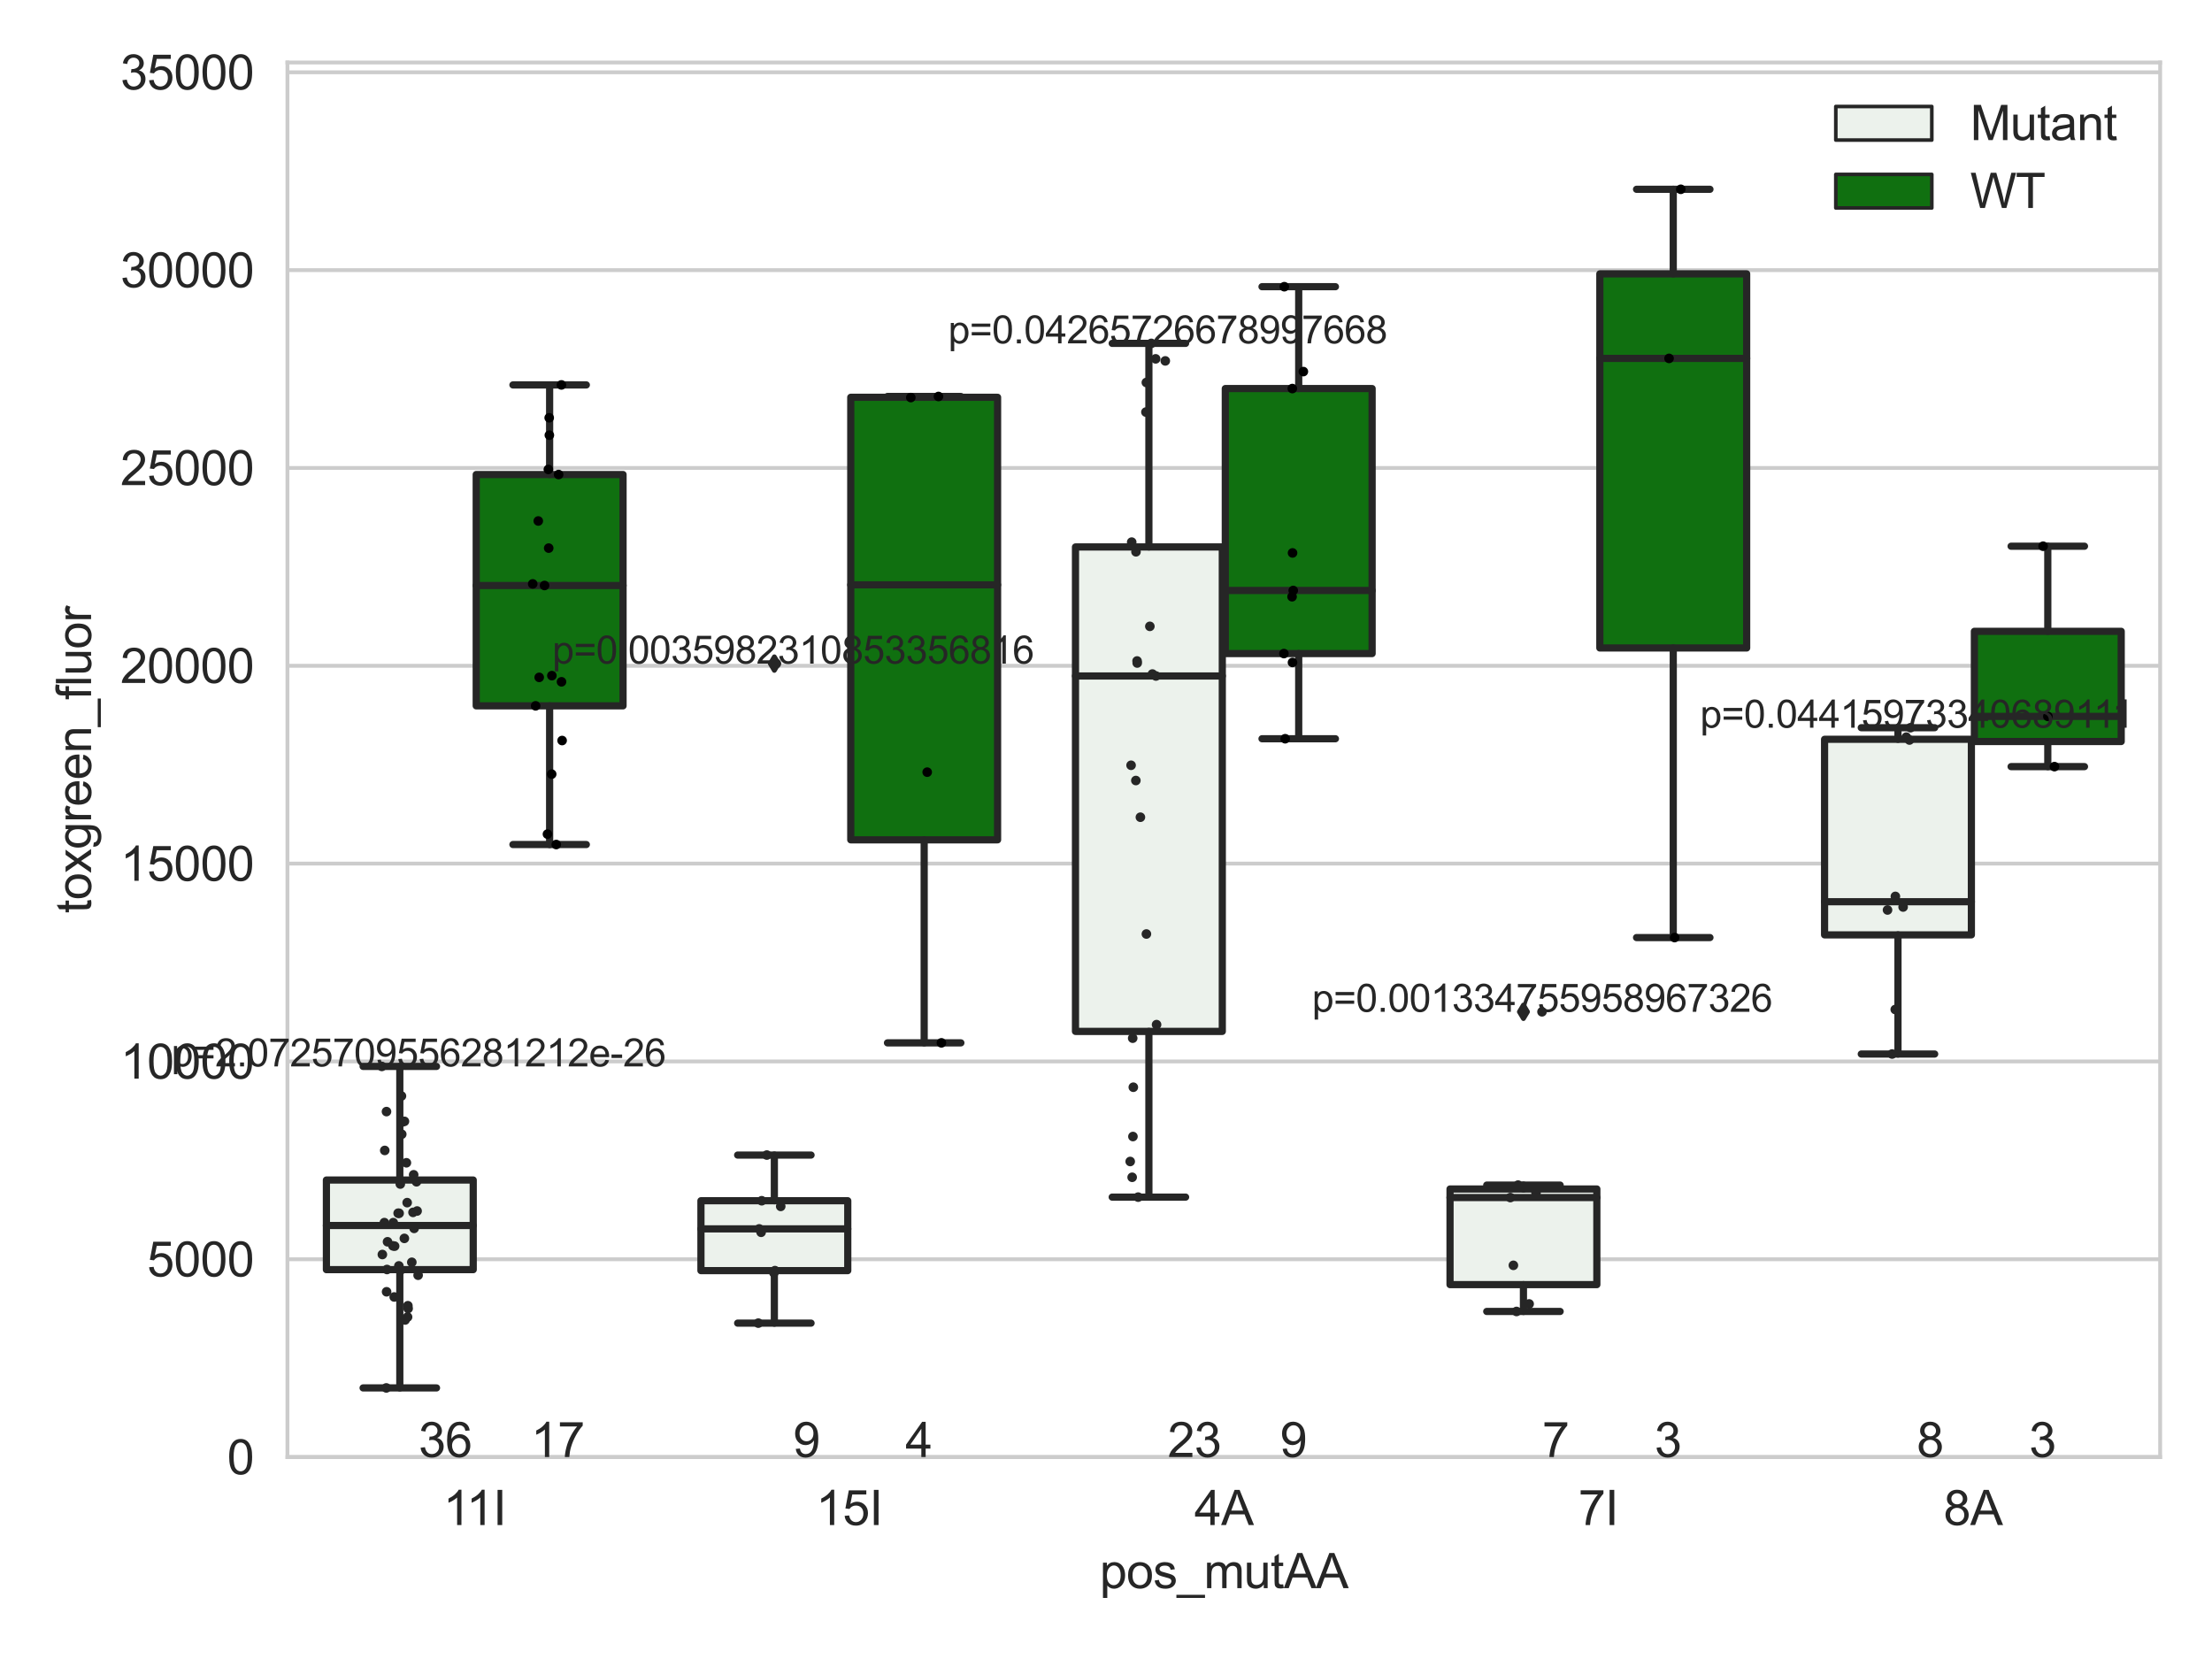 <?xml version="1.0" encoding="utf-8" standalone="no"?>
<!DOCTYPE svg PUBLIC "-//W3C//DTD SVG 1.1//EN"
  "http://www.w3.org/Graphics/SVG/1.1/DTD/svg11.dtd">
<svg xmlns:xlink="http://www.w3.org/1999/xlink" width="460.8pt" height="345.6pt" viewBox="0 0 460.8 345.6" xmlns="http://www.w3.org/2000/svg" version="1.1">
 <defs>
  <style type="text/css">*{stroke-linejoin: round; stroke-linecap: butt}</style>
 </defs>
 <g id="figure_1">
  <g id="patch_1">
   <path d="M 0 345.6 
L 460.8 345.6 
L 460.8 0 
L 0 0 
z
" style="fill: #ffffff"/>
  </g>
  <g id="axes_1">
   <g id="patch_2">
    <path d="M 59.881 303.539 
L 450 303.539 
L 450 13.023 
L 59.881 13.023 
z
" style="fill: #ffffff"/>
   </g>
   <g id="matplotlib.axis_1">
    <g id="xtick_1">
     <g id="text_1">
      <!-- 11I -->
      <g style="fill: #262626" transform="translate(92.312 317.697)scale(0.1 -0.1)">
       <defs>
        <path id="ArialMT-31" d="M 2384 0 
L 1822 0 
L 1822 3584 
Q 1619 3391 1289 3197 
Q 959 3003 697 2906 
L 697 3450 
Q 1169 3672 1522 3987 
Q 1875 4303 2022 4600 
L 2384 4600 
L 2384 0 
z
" transform="scale(0.016)"/>
        <path id="ArialMT-49" d="M 597 0 
L 597 4581 
L 1203 4581 
L 1203 0 
L 597 0 
z
" transform="scale(0.016)"/>
       </defs>
       <use xlink:href="#ArialMT-31"/>
       <use xlink:href="#ArialMT-31" x="48.24"/>
       <use xlink:href="#ArialMT-49" x="103.855"/>
      </g>
     </g>
    </g>
    <g id="xtick_2">
     <g id="text_2">
      <!-- 15I -->
      <g style="fill: #262626" transform="translate(169.967 317.697)scale(0.1 -0.1)">
       <defs>
        <path id="ArialMT-35" d="M 266 1200 
L 856 1250 
Q 922 819 1161 601 
Q 1400 384 1738 384 
Q 2144 384 2425 690 
Q 2706 997 2706 1503 
Q 2706 1984 2436 2262 
Q 2166 2541 1728 2541 
Q 1456 2541 1237 2417 
Q 1019 2294 894 2097 
L 366 2166 
L 809 4519 
L 3088 4519 
L 3088 3981 
L 1259 3981 
L 1013 2750 
Q 1425 3038 1878 3038 
Q 2478 3038 2890 2622 
Q 3303 2206 3303 1553 
Q 3303 931 2941 478 
Q 2500 -78 1738 -78 
Q 1113 -78 717 272 
Q 322 622 266 1200 
z
" transform="scale(0.016)"/>
       </defs>
       <use xlink:href="#ArialMT-31"/>
       <use xlink:href="#ArialMT-35" x="55.615"/>
       <use xlink:href="#ArialMT-49" x="111.23"/>
      </g>
     </g>
    </g>
    <g id="xtick_3">
     <g id="text_3">
      <!-- 4A -->
      <g style="fill: #262626" transform="translate(248.825 317.697)scale(0.1 -0.1)">
       <defs>
        <path id="ArialMT-34" d="M 2069 0 
L 2069 1097 
L 81 1097 
L 81 1613 
L 2172 4581 
L 2631 4581 
L 2631 1613 
L 3250 1613 
L 3250 1097 
L 2631 1097 
L 2631 0 
L 2069 0 
z
M 2069 1613 
L 2069 3678 
L 634 1613 
L 2069 1613 
z
" transform="scale(0.016)"/>
        <path id="ArialMT-41" d="M -9 0 
L 1750 4581 
L 2403 4581 
L 4278 0 
L 3588 0 
L 3053 1388 
L 1138 1388 
L 634 0 
L -9 0 
z
M 1313 1881 
L 2866 1881 
L 2388 3150 
Q 2169 3728 2063 4100 
Q 1975 3659 1816 3225 
L 1313 1881 
z
" transform="scale(0.016)"/>
       </defs>
       <use xlink:href="#ArialMT-34"/>
       <use xlink:href="#ArialMT-41" x="55.615"/>
      </g>
     </g>
    </g>
    <g id="xtick_4">
     <g id="text_4">
      <!-- 7I -->
      <g style="fill: #262626" transform="translate(328.795 317.697)scale(0.1 -0.1)">
       <defs>
        <path id="ArialMT-37" d="M 303 3981 
L 303 4522 
L 3269 4522 
L 3269 4084 
Q 2831 3619 2401 2847 
Q 1972 2075 1738 1259 
Q 1569 684 1522 0 
L 944 0 
Q 953 541 1156 1306 
Q 1359 2072 1739 2783 
Q 2119 3494 2547 3981 
L 303 3981 
z
" transform="scale(0.016)"/>
       </defs>
       <use xlink:href="#ArialMT-37"/>
       <use xlink:href="#ArialMT-49" x="55.615"/>
      </g>
     </g>
    </g>
    <g id="xtick_5">
     <g id="text_5">
      <!-- 8A -->
      <g style="fill: #262626" transform="translate(404.873 317.697)scale(0.1 -0.1)">
       <defs>
        <path id="ArialMT-38" d="M 1131 2484 
Q 781 2613 612 2850 
Q 444 3088 444 3419 
Q 444 3919 803 4259 
Q 1163 4600 1759 4600 
Q 2359 4600 2725 4251 
Q 3091 3903 3091 3403 
Q 3091 3084 2923 2848 
Q 2756 2613 2416 2484 
Q 2838 2347 3058 2040 
Q 3278 1734 3278 1309 
Q 3278 722 2862 322 
Q 2447 -78 1769 -78 
Q 1091 -78 675 323 
Q 259 725 259 1325 
Q 259 1772 486 2073 
Q 713 2375 1131 2484 
z
M 1019 3438 
Q 1019 3113 1228 2906 
Q 1438 2700 1772 2700 
Q 2097 2700 2305 2904 
Q 2513 3109 2513 3406 
Q 2513 3716 2298 3927 
Q 2084 4138 1766 4138 
Q 1444 4138 1231 3931 
Q 1019 3725 1019 3438 
z
M 838 1322 
Q 838 1081 952 856 
Q 1066 631 1291 507 
Q 1516 384 1775 384 
Q 2178 384 2440 643 
Q 2703 903 2703 1303 
Q 2703 1709 2433 1975 
Q 2163 2241 1756 2241 
Q 1359 2241 1098 1978 
Q 838 1716 838 1322 
z
" transform="scale(0.016)"/>
       </defs>
       <use xlink:href="#ArialMT-38"/>
       <use xlink:href="#ArialMT-41" x="55.615"/>
      </g>
     </g>
    </g>
    <g id="text_6">
     <!-- pos_mutAA -->
     <g style="fill: #262626" transform="translate(229.095 330.842)scale(0.1 -0.1)">
      <defs>
       <path id="ArialMT-70" d="M 422 -1272 
L 422 3319 
L 934 3319 
L 934 2888 
Q 1116 3141 1344 3267 
Q 1572 3394 1897 3394 
Q 2322 3394 2647 3175 
Q 2972 2956 3137 2557 
Q 3303 2159 3303 1684 
Q 3303 1175 3120 767 
Q 2938 359 2589 142 
Q 2241 -75 1856 -75 
Q 1575 -75 1351 44 
Q 1128 163 984 344 
L 984 -1272 
L 422 -1272 
z
M 931 1641 
Q 931 1000 1190 694 
Q 1450 388 1819 388 
Q 2194 388 2461 705 
Q 2728 1022 2728 1688 
Q 2728 2322 2467 2637 
Q 2206 2953 1844 2953 
Q 1484 2953 1207 2617 
Q 931 2281 931 1641 
z
" transform="scale(0.016)"/>
       <path id="ArialMT-6f" d="M 213 1659 
Q 213 2581 725 3025 
Q 1153 3394 1769 3394 
Q 2453 3394 2887 2945 
Q 3322 2497 3322 1706 
Q 3322 1066 3130 698 
Q 2938 331 2570 128 
Q 2203 -75 1769 -75 
Q 1072 -75 642 372 
Q 213 819 213 1659 
z
M 791 1659 
Q 791 1022 1069 705 
Q 1347 388 1769 388 
Q 2188 388 2466 706 
Q 2744 1025 2744 1678 
Q 2744 2294 2464 2611 
Q 2184 2928 1769 2928 
Q 1347 2928 1069 2612 
Q 791 2297 791 1659 
z
" transform="scale(0.016)"/>
       <path id="ArialMT-73" d="M 197 991 
L 753 1078 
Q 800 744 1014 566 
Q 1228 388 1613 388 
Q 2000 388 2187 545 
Q 2375 703 2375 916 
Q 2375 1106 2209 1216 
Q 2094 1291 1634 1406 
Q 1016 1563 777 1677 
Q 538 1791 414 1992 
Q 291 2194 291 2438 
Q 291 2659 392 2848 
Q 494 3038 669 3163 
Q 800 3259 1026 3326 
Q 1253 3394 1513 3394 
Q 1903 3394 2198 3281 
Q 2494 3169 2634 2976 
Q 2775 2784 2828 2463 
L 2278 2388 
Q 2241 2644 2061 2787 
Q 1881 2931 1553 2931 
Q 1166 2931 1000 2803 
Q 834 2675 834 2503 
Q 834 2394 903 2306 
Q 972 2216 1119 2156 
Q 1203 2125 1616 2013 
Q 2213 1853 2448 1751 
Q 2684 1650 2818 1456 
Q 2953 1263 2953 975 
Q 2953 694 2789 445 
Q 2625 197 2315 61 
Q 2006 -75 1616 -75 
Q 969 -75 630 194 
Q 291 463 197 991 
z
" transform="scale(0.016)"/>
       <path id="ArialMT-5f" d="M -97 -1272 
L -97 -866 
L 3631 -866 
L 3631 -1272 
L -97 -1272 
z
" transform="scale(0.016)"/>
       <path id="ArialMT-6d" d="M 422 0 
L 422 3319 
L 925 3319 
L 925 2853 
Q 1081 3097 1340 3245 
Q 1600 3394 1931 3394 
Q 2300 3394 2536 3241 
Q 2772 3088 2869 2813 
Q 3263 3394 3894 3394 
Q 4388 3394 4653 3120 
Q 4919 2847 4919 2278 
L 4919 0 
L 4359 0 
L 4359 2091 
Q 4359 2428 4304 2576 
Q 4250 2725 4106 2815 
Q 3963 2906 3769 2906 
Q 3419 2906 3187 2673 
Q 2956 2441 2956 1928 
L 2956 0 
L 2394 0 
L 2394 2156 
Q 2394 2531 2256 2718 
Q 2119 2906 1806 2906 
Q 1569 2906 1367 2781 
Q 1166 2656 1075 2415 
Q 984 2175 984 1722 
L 984 0 
L 422 0 
z
" transform="scale(0.016)"/>
       <path id="ArialMT-75" d="M 2597 0 
L 2597 488 
Q 2209 -75 1544 -75 
Q 1250 -75 995 37 
Q 741 150 617 320 
Q 494 491 444 738 
Q 409 903 409 1263 
L 409 3319 
L 972 3319 
L 972 1478 
Q 972 1038 1006 884 
Q 1059 663 1231 536 
Q 1403 409 1656 409 
Q 1909 409 2131 539 
Q 2353 669 2445 892 
Q 2538 1116 2538 1541 
L 2538 3319 
L 3100 3319 
L 3100 0 
L 2597 0 
z
" transform="scale(0.016)"/>
       <path id="ArialMT-74" d="M 1650 503 
L 1731 6 
Q 1494 -44 1306 -44 
Q 1000 -44 831 53 
Q 663 150 594 308 
Q 525 466 525 972 
L 525 2881 
L 113 2881 
L 113 3319 
L 525 3319 
L 525 4141 
L 1084 4478 
L 1084 3319 
L 1650 3319 
L 1650 2881 
L 1084 2881 
L 1084 941 
Q 1084 700 1114 631 
Q 1144 563 1211 522 
Q 1278 481 1403 481 
Q 1497 481 1650 503 
z
" transform="scale(0.016)"/>
      </defs>
      <use xlink:href="#ArialMT-70"/>
      <use xlink:href="#ArialMT-6f" x="55.615"/>
      <use xlink:href="#ArialMT-73" x="111.23"/>
      <use xlink:href="#ArialMT-5f" x="161.23"/>
      <use xlink:href="#ArialMT-6d" x="216.846"/>
      <use xlink:href="#ArialMT-75" x="300.146"/>
      <use xlink:href="#ArialMT-74" x="355.762"/>
      <use xlink:href="#ArialMT-41" x="383.545"/>
      <use xlink:href="#ArialMT-41" x="450.244"/>
     </g>
    </g>
   </g>
   <g id="matplotlib.axis_2">
    <g id="ytick_1">
     <g id="line2d_1">
      <path d="M 59.881 303.539 
L 450 303.539 
" clip-path="url(#p3f07757e34)" style="fill: none; stroke: #cccccc; stroke-width: 0.8; stroke-linecap: round"/>
     </g>
     <g id="text_7">
      <!-- 0 -->
      <g style="fill: #262626" transform="translate(47.32 307.118)scale(0.1 -0.1)">
       <defs>
        <path id="ArialMT-30" d="M 266 2259 
Q 266 3072 433 3567 
Q 600 4063 929 4331 
Q 1259 4600 1759 4600 
Q 2128 4600 2406 4451 
Q 2684 4303 2865 4023 
Q 3047 3744 3150 3342 
Q 3253 2941 3253 2259 
Q 3253 1453 3087 958 
Q 2922 463 2592 192 
Q 2263 -78 1759 -78 
Q 1097 -78 719 397 
Q 266 969 266 2259 
z
M 844 2259 
Q 844 1131 1108 757 
Q 1372 384 1759 384 
Q 2147 384 2411 759 
Q 2675 1134 2675 2259 
Q 2675 3391 2411 3762 
Q 2147 4134 1753 4134 
Q 1366 4134 1134 3806 
Q 844 3388 844 2259 
z
" transform="scale(0.016)"/>
       </defs>
       <use xlink:href="#ArialMT-30"/>
      </g>
     </g>
    </g>
    <g id="ytick_2">
     <g id="line2d_2">
      <path d="M 59.881 262.328 
L 450 262.328 
" clip-path="url(#p3f07757e34)" style="fill: none; stroke: #cccccc; stroke-width: 0.8; stroke-linecap: round"/>
     </g>
     <g id="text_8">
      <!-- 5000 -->
      <g style="fill: #262626" transform="translate(30.637 265.906)scale(0.1 -0.1)">
       <use xlink:href="#ArialMT-35"/>
       <use xlink:href="#ArialMT-30" x="55.615"/>
       <use xlink:href="#ArialMT-30" x="111.23"/>
       <use xlink:href="#ArialMT-30" x="166.846"/>
      </g>
     </g>
    </g>
    <g id="ytick_3">
     <g id="line2d_3">
      <path d="M 59.881 221.116 
L 450 221.116 
" clip-path="url(#p3f07757e34)" style="fill: none; stroke: #cccccc; stroke-width: 0.8; stroke-linecap: round"/>
     </g>
     <g id="text_9">
      <!-- 10000 -->
      <g style="fill: #262626" transform="translate(25.077 224.695)scale(0.1 -0.1)">
       <use xlink:href="#ArialMT-31"/>
       <use xlink:href="#ArialMT-30" x="55.615"/>
       <use xlink:href="#ArialMT-30" x="111.23"/>
       <use xlink:href="#ArialMT-30" x="166.846"/>
       <use xlink:href="#ArialMT-30" x="222.461"/>
      </g>
     </g>
    </g>
    <g id="ytick_4">
     <g id="line2d_4">
      <path d="M 59.881 179.905 
L 450 179.905 
" clip-path="url(#p3f07757e34)" style="fill: none; stroke: #cccccc; stroke-width: 0.8; stroke-linecap: round"/>
     </g>
     <g id="text_10">
      <!-- 15000 -->
      <g style="fill: #262626" transform="translate(25.077 183.484)scale(0.1 -0.1)">
       <use xlink:href="#ArialMT-31"/>
       <use xlink:href="#ArialMT-35" x="55.615"/>
       <use xlink:href="#ArialMT-30" x="111.23"/>
       <use xlink:href="#ArialMT-30" x="166.846"/>
       <use xlink:href="#ArialMT-30" x="222.461"/>
      </g>
     </g>
    </g>
    <g id="ytick_5">
     <g id="line2d_5">
      <path d="M 59.881 138.694 
L 450 138.694 
" clip-path="url(#p3f07757e34)" style="fill: none; stroke: #cccccc; stroke-width: 0.8; stroke-linecap: round"/>
     </g>
     <g id="text_11">
      <!-- 20000 -->
      <g style="fill: #262626" transform="translate(25.077 142.273)scale(0.1 -0.1)">
       <defs>
        <path id="ArialMT-32" d="M 3222 541 
L 3222 0 
L 194 0 
Q 188 203 259 391 
Q 375 700 629 1000 
Q 884 1300 1366 1694 
Q 2113 2306 2375 2664 
Q 2638 3022 2638 3341 
Q 2638 3675 2398 3904 
Q 2159 4134 1775 4134 
Q 1369 4134 1125 3890 
Q 881 3647 878 3216 
L 300 3275 
Q 359 3922 746 4261 
Q 1134 4600 1788 4600 
Q 2447 4600 2831 4234 
Q 3216 3869 3216 3328 
Q 3216 3053 3103 2787 
Q 2991 2522 2730 2228 
Q 2469 1934 1863 1422 
Q 1356 997 1212 845 
Q 1069 694 975 541 
L 3222 541 
z
" transform="scale(0.016)"/>
       </defs>
       <use xlink:href="#ArialMT-32"/>
       <use xlink:href="#ArialMT-30" x="55.615"/>
       <use xlink:href="#ArialMT-30" x="111.23"/>
       <use xlink:href="#ArialMT-30" x="166.846"/>
       <use xlink:href="#ArialMT-30" x="222.461"/>
      </g>
     </g>
    </g>
    <g id="ytick_6">
     <g id="line2d_6">
      <path d="M 59.881 97.483 
L 450 97.483 
" clip-path="url(#p3f07757e34)" style="fill: none; stroke: #cccccc; stroke-width: 0.8; stroke-linecap: round"/>
     </g>
     <g id="text_12">
      <!-- 25000 -->
      <g style="fill: #262626" transform="translate(25.077 101.062)scale(0.1 -0.1)">
       <use xlink:href="#ArialMT-32"/>
       <use xlink:href="#ArialMT-35" x="55.615"/>
       <use xlink:href="#ArialMT-30" x="111.23"/>
       <use xlink:href="#ArialMT-30" x="166.846"/>
       <use xlink:href="#ArialMT-30" x="222.461"/>
      </g>
     </g>
    </g>
    <g id="ytick_7">
     <g id="line2d_7">
      <path d="M 59.881 56.272 
L 450 56.272 
" clip-path="url(#p3f07757e34)" style="fill: none; stroke: #cccccc; stroke-width: 0.8; stroke-linecap: round"/>
     </g>
     <g id="text_13">
      <!-- 30000 -->
      <g style="fill: #262626" transform="translate(25.077 59.851)scale(0.1 -0.1)">
       <defs>
        <path id="ArialMT-33" d="M 269 1209 
L 831 1284 
Q 928 806 1161 595 
Q 1394 384 1728 384 
Q 2125 384 2398 659 
Q 2672 934 2672 1341 
Q 2672 1728 2419 1979 
Q 2166 2231 1775 2231 
Q 1616 2231 1378 2169 
L 1441 2663 
Q 1497 2656 1531 2656 
Q 1891 2656 2178 2843 
Q 2466 3031 2466 3422 
Q 2466 3731 2256 3934 
Q 2047 4138 1716 4138 
Q 1388 4138 1169 3931 
Q 950 3725 888 3313 
L 325 3413 
Q 428 3978 793 4289 
Q 1159 4600 1703 4600 
Q 2078 4600 2393 4439 
Q 2709 4278 2876 4000 
Q 3044 3722 3044 3409 
Q 3044 3113 2884 2869 
Q 2725 2625 2413 2481 
Q 2819 2388 3044 2092 
Q 3269 1797 3269 1353 
Q 3269 753 2831 336 
Q 2394 -81 1725 -81 
Q 1122 -81 723 278 
Q 325 638 269 1209 
z
" transform="scale(0.016)"/>
       </defs>
       <use xlink:href="#ArialMT-33"/>
       <use xlink:href="#ArialMT-30" x="55.615"/>
       <use xlink:href="#ArialMT-30" x="111.23"/>
       <use xlink:href="#ArialMT-30" x="166.846"/>
       <use xlink:href="#ArialMT-30" x="222.461"/>
      </g>
     </g>
    </g>
    <g id="ytick_8">
     <g id="line2d_8">
      <path d="M 59.881 15.061 
L 450 15.061 
" clip-path="url(#p3f07757e34)" style="fill: none; stroke: #cccccc; stroke-width: 0.8; stroke-linecap: round"/>
     </g>
     <g id="text_14">
      <!-- 35000 -->
      <g style="fill: #262626" transform="translate(25.077 18.639)scale(0.1 -0.1)">
       <use xlink:href="#ArialMT-33"/>
       <use xlink:href="#ArialMT-35" x="55.615"/>
       <use xlink:href="#ArialMT-30" x="111.23"/>
       <use xlink:href="#ArialMT-30" x="166.846"/>
       <use xlink:href="#ArialMT-30" x="222.461"/>
      </g>
     </g>
    </g>
    <g id="text_15">
     <!-- toxgreen_fluor -->
     <g style="fill: #262626" transform="translate(18.972 190.243)rotate(-90)scale(0.1 -0.1)">
      <defs>
       <path id="ArialMT-78" d="M 47 0 
L 1259 1725 
L 138 3319 
L 841 3319 
L 1350 2541 
Q 1494 2319 1581 2169 
Q 1719 2375 1834 2534 
L 2394 3319 
L 3066 3319 
L 1919 1756 
L 3153 0 
L 2463 0 
L 1781 1031 
L 1600 1309 
L 728 0 
L 47 0 
z
" transform="scale(0.016)"/>
       <path id="ArialMT-67" d="M 319 -275 
L 866 -356 
Q 900 -609 1056 -725 
Q 1266 -881 1628 -881 
Q 2019 -881 2231 -725 
Q 2444 -569 2519 -288 
Q 2563 -116 2559 434 
Q 2191 0 1641 0 
Q 956 0 581 494 
Q 206 988 206 1678 
Q 206 2153 378 2554 
Q 550 2956 876 3175 
Q 1203 3394 1644 3394 
Q 2231 3394 2613 2919 
L 2613 3319 
L 3131 3319 
L 3131 450 
Q 3131 -325 2973 -648 
Q 2816 -972 2473 -1159 
Q 2131 -1347 1631 -1347 
Q 1038 -1347 672 -1080 
Q 306 -813 319 -275 
z
M 784 1719 
Q 784 1066 1043 766 
Q 1303 466 1694 466 
Q 2081 466 2343 764 
Q 2606 1063 2606 1700 
Q 2606 2309 2336 2618 
Q 2066 2928 1684 2928 
Q 1309 2928 1046 2623 
Q 784 2319 784 1719 
z
" transform="scale(0.016)"/>
       <path id="ArialMT-72" d="M 416 0 
L 416 3319 
L 922 3319 
L 922 2816 
Q 1116 3169 1280 3281 
Q 1444 3394 1641 3394 
Q 1925 3394 2219 3213 
L 2025 2691 
Q 1819 2813 1613 2813 
Q 1428 2813 1281 2702 
Q 1134 2591 1072 2394 
Q 978 2094 978 1738 
L 978 0 
L 416 0 
z
" transform="scale(0.016)"/>
       <path id="ArialMT-65" d="M 2694 1069 
L 3275 997 
Q 3138 488 2766 206 
Q 2394 -75 1816 -75 
Q 1088 -75 661 373 
Q 234 822 234 1631 
Q 234 2469 665 2931 
Q 1097 3394 1784 3394 
Q 2450 3394 2872 2941 
Q 3294 2488 3294 1666 
Q 3294 1616 3291 1516 
L 816 1516 
Q 847 969 1125 678 
Q 1403 388 1819 388 
Q 2128 388 2347 550 
Q 2566 713 2694 1069 
z
M 847 1978 
L 2700 1978 
Q 2663 2397 2488 2606 
Q 2219 2931 1791 2931 
Q 1403 2931 1139 2672 
Q 875 2413 847 1978 
z
" transform="scale(0.016)"/>
       <path id="ArialMT-6e" d="M 422 0 
L 422 3319 
L 928 3319 
L 928 2847 
Q 1294 3394 1984 3394 
Q 2284 3394 2536 3286 
Q 2788 3178 2913 3003 
Q 3038 2828 3088 2588 
Q 3119 2431 3119 2041 
L 3119 0 
L 2556 0 
L 2556 2019 
Q 2556 2363 2490 2533 
Q 2425 2703 2258 2804 
Q 2091 2906 1866 2906 
Q 1506 2906 1245 2678 
Q 984 2450 984 1813 
L 984 0 
L 422 0 
z
" transform="scale(0.016)"/>
       <path id="ArialMT-66" d="M 556 0 
L 556 2881 
L 59 2881 
L 59 3319 
L 556 3319 
L 556 3672 
Q 556 4006 616 4169 
Q 697 4388 901 4523 
Q 1106 4659 1475 4659 
Q 1713 4659 2000 4603 
L 1916 4113 
Q 1741 4144 1584 4144 
Q 1328 4144 1222 4034 
Q 1116 3925 1116 3625 
L 1116 3319 
L 1763 3319 
L 1763 2881 
L 1116 2881 
L 1116 0 
L 556 0 
z
" transform="scale(0.016)"/>
       <path id="ArialMT-6c" d="M 409 0 
L 409 4581 
L 972 4581 
L 972 0 
L 409 0 
z
" transform="scale(0.016)"/>
      </defs>
      <use xlink:href="#ArialMT-74"/>
      <use xlink:href="#ArialMT-6f" x="27.783"/>
      <use xlink:href="#ArialMT-78" x="83.398"/>
      <use xlink:href="#ArialMT-67" x="133.398"/>
      <use xlink:href="#ArialMT-72" x="189.014"/>
      <use xlink:href="#ArialMT-65" x="222.314"/>
      <use xlink:href="#ArialMT-65" x="277.93"/>
      <use xlink:href="#ArialMT-6e" x="333.545"/>
      <use xlink:href="#ArialMT-5f" x="389.16"/>
      <use xlink:href="#ArialMT-66" x="444.775"/>
      <use xlink:href="#ArialMT-6c" x="472.559"/>
      <use xlink:href="#ArialMT-75" x="494.775"/>
      <use xlink:href="#ArialMT-6f" x="550.391"/>
      <use xlink:href="#ArialMT-72" x="606.006"/>
     </g>
    </g>
   </g>
   <g id="patch_3">
    <path d="M 67.996 264.492 
L 98.581 264.492 
L 98.581 245.821 
L 67.996 245.821 
L 67.996 264.492 
z
" clip-path="url(#p3f07757e34)" style="fill: #ecf2ec; stroke: #262626; stroke-width: 1.5; stroke-linejoin: miter"/>
   </g>
   <g id="patch_4">
    <path d="M 99.205 147.04 
L 129.791 147.04 
L 129.791 98.854 
L 99.205 98.854 
L 99.205 147.04 
z
" clip-path="url(#p3f07757e34)" style="fill: #107010; stroke: #262626; stroke-width: 1.5; stroke-linejoin: miter"/>
   </g>
   <g id="patch_5">
    <path d="M 146.019 264.694 
L 176.605 264.694 
L 176.605 250.137 
L 146.019 250.137 
L 146.019 264.694 
z
" clip-path="url(#p3f07757e34)" style="fill: #ecf2ec; stroke: #262626; stroke-width: 1.5; stroke-linejoin: miter"/>
   </g>
   <g id="patch_6">
    <path d="M 177.229 174.952 
L 207.814 174.952 
L 207.814 82.763 
L 177.229 82.763 
L 177.229 174.952 
z
" clip-path="url(#p3f07757e34)" style="fill: #107010; stroke: #262626; stroke-width: 1.5; stroke-linejoin: miter"/>
   </g>
   <g id="patch_7">
    <path d="M 224.043 214.862 
L 254.629 214.862 
L 254.629 113.941 
L 224.043 113.941 
L 224.043 214.862 
z
" clip-path="url(#p3f07757e34)" style="fill: #ecf2ec; stroke: #262626; stroke-width: 1.5; stroke-linejoin: miter"/>
   </g>
   <g id="patch_8">
    <path d="M 255.253 136.151 
L 285.838 136.151 
L 285.838 80.944 
L 255.253 80.944 
L 255.253 136.151 
z
" clip-path="url(#p3f07757e34)" style="fill: #107010; stroke: #262626; stroke-width: 1.5; stroke-linejoin: miter"/>
   </g>
   <g id="patch_9">
    <path d="M 302.067 267.612 
L 332.652 267.612 
L 332.652 247.687 
L 302.067 247.687 
L 302.067 267.612 
z
" clip-path="url(#p3f07757e34)" style="fill: #ecf2ec; stroke: #262626; stroke-width: 1.5; stroke-linejoin: miter"/>
   </g>
   <g id="patch_10">
    <path d="M 333.276 134.987 
L 363.862 134.987 
L 363.862 57.047 
L 333.276 57.047 
L 333.276 134.987 
z
" clip-path="url(#p3f07757e34)" style="fill: #107010; stroke: #262626; stroke-width: 1.5; stroke-linejoin: miter"/>
   </g>
   <g id="patch_11">
    <path d="M 380.091 194.749 
L 410.676 194.749 
L 410.676 154.01 
L 380.091 154.01 
L 380.091 194.749 
z
" clip-path="url(#p3f07757e34)" style="fill: #ecf2ec; stroke: #262626; stroke-width: 1.5; stroke-linejoin: miter"/>
   </g>
   <g id="patch_12">
    <path d="M 411.3 154.472 
L 441.886 154.472 
L 441.886 131.515 
L 411.3 131.515 
L 411.3 154.472 
z
" clip-path="url(#p3f07757e34)" style="fill: #107010; stroke: #262626; stroke-width: 1.5; stroke-linejoin: miter"/>
   </g>
   <g id="patch_13">
    <path d="M 98.893 303.539 
L 98.893 303.539 
L 98.893 303.539 
L 98.893 303.539 
z
" clip-path="url(#p3f07757e34)" style="fill: #ecf2ec; stroke: #262626; stroke-width: 0.75; stroke-linejoin: miter"/>
   </g>
   <g id="patch_14">
    <path d="M 98.893 303.539 
L 98.893 303.539 
L 98.893 303.539 
L 98.893 303.539 
z
" clip-path="url(#p3f07757e34)" style="fill: #107010; stroke: #262626; stroke-width: 0.75; stroke-linejoin: miter"/>
   </g>
   <g id="PathCollection_1"/>
   <g id="PathCollection_2"/>
   <g id="line2d_9">
    <path d="M 83.288 264.492 
L 83.288 289.129 
" clip-path="url(#p3f07757e34)" style="fill: none; stroke: #262626; stroke-width: 1.5; stroke-linecap: round"/>
   </g>
   <g id="line2d_10">
    <path d="M 83.288 245.821 
L 83.288 222.153 
" clip-path="url(#p3f07757e34)" style="fill: none; stroke: #262626; stroke-width: 1.5; stroke-linecap: round"/>
   </g>
   <g id="line2d_11">
    <path d="M 75.642 289.129 
L 90.935 289.129 
" clip-path="url(#p3f07757e34)" style="fill: none; stroke: #262626; stroke-width: 1.5; stroke-linecap: round"/>
   </g>
   <g id="line2d_12">
    <path d="M 75.642 222.153 
L 90.935 222.153 
" clip-path="url(#p3f07757e34)" style="fill: none; stroke: #262626; stroke-width: 1.5; stroke-linecap: round"/>
   </g>
   <g id="line2d_13"/>
   <g id="line2d_14">
    <path d="M 114.498 147.04 
L 114.498 175.931 
" clip-path="url(#p3f07757e34)" style="fill: none; stroke: #262626; stroke-width: 1.5; stroke-linecap: round"/>
   </g>
   <g id="line2d_15">
    <path d="M 114.498 98.854 
L 114.498 80.186 
" clip-path="url(#p3f07757e34)" style="fill: none; stroke: #262626; stroke-width: 1.5; stroke-linecap: round"/>
   </g>
   <g id="line2d_16">
    <path d="M 106.852 175.931 
L 122.144 175.931 
" clip-path="url(#p3f07757e34)" style="fill: none; stroke: #262626; stroke-width: 1.5; stroke-linecap: round"/>
   </g>
   <g id="line2d_17">
    <path d="M 106.852 80.186 
L 122.144 80.186 
" clip-path="url(#p3f07757e34)" style="fill: none; stroke: #262626; stroke-width: 1.5; stroke-linecap: round"/>
   </g>
   <g id="line2d_18"/>
   <g id="line2d_19">
    <path d="M 161.312 264.694 
L 161.312 275.633 
" clip-path="url(#p3f07757e34)" style="fill: none; stroke: #262626; stroke-width: 1.5; stroke-linecap: round"/>
   </g>
   <g id="line2d_20">
    <path d="M 161.312 250.137 
L 161.312 240.621 
" clip-path="url(#p3f07757e34)" style="fill: none; stroke: #262626; stroke-width: 1.5; stroke-linecap: round"/>
   </g>
   <g id="line2d_21">
    <path d="M 153.666 275.633 
L 168.958 275.633 
" clip-path="url(#p3f07757e34)" style="fill: none; stroke: #262626; stroke-width: 1.5; stroke-linecap: round"/>
   </g>
   <g id="line2d_22">
    <path d="M 153.666 240.621 
L 168.958 240.621 
" clip-path="url(#p3f07757e34)" style="fill: none; stroke: #262626; stroke-width: 1.5; stroke-linecap: round"/>
   </g>
   <g id="line2d_23">
    <defs>
     <path id="m92f43c440f" d="M -0 1.414 
L 0.849 0 
L 0 -1.414 
L -0.849 -0 
z
" style="stroke: #262626; stroke-linejoin: miter"/>
    </defs>
    <g clip-path="url(#p3f07757e34)">
     <use xlink:href="#m92f43c440f" x="161.312" y="138.24" style="fill: #262626; stroke: #262626; stroke-linejoin: miter"/>
    </g>
   </g>
   <g id="line2d_24">
    <path d="M 192.522 174.952 
L 192.522 217.246 
" clip-path="url(#p3f07757e34)" style="fill: none; stroke: #262626; stroke-width: 1.5; stroke-linecap: round"/>
   </g>
   <g id="line2d_25">
    <path d="M 192.522 82.763 
L 192.522 82.593 
" clip-path="url(#p3f07757e34)" style="fill: none; stroke: #262626; stroke-width: 1.5; stroke-linecap: round"/>
   </g>
   <g id="line2d_26">
    <path d="M 184.875 217.246 
L 200.168 217.246 
" clip-path="url(#p3f07757e34)" style="fill: none; stroke: #262626; stroke-width: 1.5; stroke-linecap: round"/>
   </g>
   <g id="line2d_27">
    <path d="M 184.875 82.593 
L 200.168 82.593 
" clip-path="url(#p3f07757e34)" style="fill: none; stroke: #262626; stroke-width: 1.5; stroke-linecap: round"/>
   </g>
   <g id="line2d_28"/>
   <g id="line2d_29">
    <path d="M 239.336 214.862 
L 239.336 249.381 
" clip-path="url(#p3f07757e34)" style="fill: none; stroke: #262626; stroke-width: 1.5; stroke-linecap: round"/>
   </g>
   <g id="line2d_30">
    <path d="M 239.336 113.941 
L 239.336 71.531 
" clip-path="url(#p3f07757e34)" style="fill: none; stroke: #262626; stroke-width: 1.5; stroke-linecap: round"/>
   </g>
   <g id="line2d_31">
    <path d="M 231.69 249.381 
L 246.982 249.381 
" clip-path="url(#p3f07757e34)" style="fill: none; stroke: #262626; stroke-width: 1.5; stroke-linecap: round"/>
   </g>
   <g id="line2d_32">
    <path d="M 231.69 71.531 
L 246.982 71.531 
" clip-path="url(#p3f07757e34)" style="fill: none; stroke: #262626; stroke-width: 1.5; stroke-linecap: round"/>
   </g>
   <g id="line2d_33"/>
   <g id="line2d_34">
    <path d="M 270.545 136.151 
L 270.545 153.893 
" clip-path="url(#p3f07757e34)" style="fill: none; stroke: #262626; stroke-width: 1.5; stroke-linecap: round"/>
   </g>
   <g id="line2d_35">
    <path d="M 270.545 80.944 
L 270.545 59.725 
" clip-path="url(#p3f07757e34)" style="fill: none; stroke: #262626; stroke-width: 1.5; stroke-linecap: round"/>
   </g>
   <g id="line2d_36">
    <path d="M 262.899 153.893 
L 278.192 153.893 
" clip-path="url(#p3f07757e34)" style="fill: none; stroke: #262626; stroke-width: 1.5; stroke-linecap: round"/>
   </g>
   <g id="line2d_37">
    <path d="M 262.899 59.725 
L 278.192 59.725 
" clip-path="url(#p3f07757e34)" style="fill: none; stroke: #262626; stroke-width: 1.5; stroke-linecap: round"/>
   </g>
   <g id="line2d_38"/>
   <g id="line2d_39">
    <path d="M 317.36 267.612 
L 317.36 273.201 
" clip-path="url(#p3f07757e34)" style="fill: none; stroke: #262626; stroke-width: 1.5; stroke-linecap: round"/>
   </g>
   <g id="line2d_40">
    <path d="M 317.36 247.687 
L 317.36 246.878 
" clip-path="url(#p3f07757e34)" style="fill: none; stroke: #262626; stroke-width: 1.5; stroke-linecap: round"/>
   </g>
   <g id="line2d_41">
    <path d="M 309.713 273.201 
L 325.006 273.201 
" clip-path="url(#p3f07757e34)" style="fill: none; stroke: #262626; stroke-width: 1.5; stroke-linecap: round"/>
   </g>
   <g id="line2d_42">
    <path d="M 309.713 246.878 
L 325.006 246.878 
" clip-path="url(#p3f07757e34)" style="fill: none; stroke: #262626; stroke-width: 1.5; stroke-linecap: round"/>
   </g>
   <g id="line2d_43">
    <g clip-path="url(#p3f07757e34)">
     <use xlink:href="#m92f43c440f" x="317.36" y="210.775" style="fill: #262626; stroke: #262626; stroke-linejoin: miter"/>
    </g>
   </g>
   <g id="line2d_44">
    <path d="M 348.569 134.987 
L 348.569 195.313 
" clip-path="url(#p3f07757e34)" style="fill: none; stroke: #262626; stroke-width: 1.5; stroke-linecap: round"/>
   </g>
   <g id="line2d_45">
    <path d="M 348.569 57.047 
L 348.569 39.434 
" clip-path="url(#p3f07757e34)" style="fill: none; stroke: #262626; stroke-width: 1.5; stroke-linecap: round"/>
   </g>
   <g id="line2d_46">
    <path d="M 340.923 195.313 
L 356.215 195.313 
" clip-path="url(#p3f07757e34)" style="fill: none; stroke: #262626; stroke-width: 1.5; stroke-linecap: round"/>
   </g>
   <g id="line2d_47">
    <path d="M 340.923 39.434 
L 356.215 39.434 
" clip-path="url(#p3f07757e34)" style="fill: none; stroke: #262626; stroke-width: 1.5; stroke-linecap: round"/>
   </g>
   <g id="line2d_48"/>
   <g id="line2d_49">
    <path d="M 395.383 194.749 
L 395.383 219.572 
" clip-path="url(#p3f07757e34)" style="fill: none; stroke: #262626; stroke-width: 1.5; stroke-linecap: round"/>
   </g>
   <g id="line2d_50">
    <path d="M 395.383 154.01 
L 395.383 151.592 
" clip-path="url(#p3f07757e34)" style="fill: none; stroke: #262626; stroke-width: 1.5; stroke-linecap: round"/>
   </g>
   <g id="line2d_51">
    <path d="M 387.737 219.572 
L 403.03 219.572 
" clip-path="url(#p3f07757e34)" style="fill: none; stroke: #262626; stroke-width: 1.5; stroke-linecap: round"/>
   </g>
   <g id="line2d_52">
    <path d="M 387.737 151.592 
L 403.03 151.592 
" clip-path="url(#p3f07757e34)" style="fill: none; stroke: #262626; stroke-width: 1.5; stroke-linecap: round"/>
   </g>
   <g id="line2d_53"/>
   <g id="line2d_54">
    <path d="M 426.593 154.472 
L 426.593 159.701 
" clip-path="url(#p3f07757e34)" style="fill: none; stroke: #262626; stroke-width: 1.5; stroke-linecap: round"/>
   </g>
   <g id="line2d_55">
    <path d="M 426.593 131.515 
L 426.593 113.788 
" clip-path="url(#p3f07757e34)" style="fill: none; stroke: #262626; stroke-width: 1.5; stroke-linecap: round"/>
   </g>
   <g id="line2d_56">
    <path d="M 418.947 159.701 
L 434.239 159.701 
" clip-path="url(#p3f07757e34)" style="fill: none; stroke: #262626; stroke-width: 1.5; stroke-linecap: round"/>
   </g>
   <g id="line2d_57">
    <path d="M 418.947 113.788 
L 434.239 113.788 
" clip-path="url(#p3f07757e34)" style="fill: none; stroke: #262626; stroke-width: 1.5; stroke-linecap: round"/>
   </g>
   <g id="line2d_58"/>
   <g id="line2d_59">
    <path d="M 67.996 255.297 
L 98.581 255.297 
" clip-path="url(#p3f07757e34)" style="fill: none; stroke: #262626; stroke-width: 1.5; stroke-linecap: round"/>
   </g>
   <g id="line2d_60">
    <path d="M 99.205 121.971 
L 129.791 121.971 
" clip-path="url(#p3f07757e34)" style="fill: none; stroke: #262626; stroke-width: 1.5; stroke-linecap: round"/>
   </g>
   <g id="line2d_61">
    <path d="M 146.019 256.001 
L 176.605 256.001 
" clip-path="url(#p3f07757e34)" style="fill: none; stroke: #262626; stroke-width: 1.5; stroke-linecap: round"/>
   </g>
   <g id="line2d_62">
    <path d="M 177.229 121.837 
L 207.814 121.837 
" clip-path="url(#p3f07757e34)" style="fill: none; stroke: #262626; stroke-width: 1.5; stroke-linecap: round"/>
   </g>
   <g id="line2d_63">
    <path d="M 224.043 140.82 
L 254.629 140.82 
" clip-path="url(#p3f07757e34)" style="fill: none; stroke: #262626; stroke-width: 1.5; stroke-linecap: round"/>
   </g>
   <g id="line2d_64">
    <path d="M 255.253 123.009 
L 285.838 123.009 
" clip-path="url(#p3f07757e34)" style="fill: none; stroke: #262626; stroke-width: 1.5; stroke-linecap: round"/>
   </g>
   <g id="line2d_65">
    <path d="M 302.067 249.476 
L 332.652 249.476 
" clip-path="url(#p3f07757e34)" style="fill: none; stroke: #262626; stroke-width: 1.5; stroke-linecap: round"/>
   </g>
   <g id="line2d_66">
    <path d="M 333.276 74.66 
L 363.862 74.66 
" clip-path="url(#p3f07757e34)" style="fill: none; stroke: #262626; stroke-width: 1.5; stroke-linecap: round"/>
   </g>
   <g id="line2d_67">
    <path d="M 380.091 187.842 
L 410.676 187.842 
" clip-path="url(#p3f07757e34)" style="fill: none; stroke: #262626; stroke-width: 1.5; stroke-linecap: round"/>
   </g>
   <g id="line2d_68">
    <path d="M 411.3 149.242 
L 441.886 149.242 
" clip-path="url(#p3f07757e34)" style="fill: none; stroke: #262626; stroke-width: 1.5; stroke-linecap: round"/>
   </g>
   <g id="patch_15">
    <path d="M 59.881 303.539 
L 59.881 13.023 
" style="fill: none; stroke: #cccccc; stroke-width: 0.8; stroke-linejoin: miter; stroke-linecap: square"/>
   </g>
   <g id="patch_16">
    <path d="M 450 303.539 
L 450 13.023 
" style="fill: none; stroke: #cccccc; stroke-width: 0.8; stroke-linejoin: miter; stroke-linecap: square"/>
   </g>
   <g id="patch_17">
    <path d="M 59.881 303.539 
L 450 303.539 
" style="fill: none; stroke: #cccccc; stroke-width: 0.8; stroke-linejoin: miter; stroke-linecap: square"/>
   </g>
   <g id="patch_18">
    <path d="M 59.881 13.023 
L 450 13.023 
" style="fill: none; stroke: #cccccc; stroke-width: 0.8; stroke-linejoin: miter; stroke-linecap: square"/>
   </g>
   <g id="PathCollection_3">
    <defs>
     <path id="C0_0_b1fa66fe04" d="M 0 1 
C 0.265 1 0.52 0.895 0.707 0.707 
C 0.895 0.52 1 0.265 1 -0 
C 1 -0.265 0.895 -0.52 0.707 -0.707 
C 0.52 -0.895 0.265 -1 0 -1 
C -0.265 -1 -0.52 -0.895 -0.707 -0.707 
C -0.895 -0.52 -1 -0.265 -1 0 
C -1 0.265 -0.895 0.52 -0.707 0.707 
C -0.52 0.895 -0.265 1 0 1 
z
"/>
    </defs>
    <g clip-path="url(#p3f07757e34)">
     <use xlink:href="#C0_0_b1fa66fe04" x="85.021" y="272.586" style="fill: #262626"/>
    </g>
    <g clip-path="url(#p3f07757e34)">
     <use xlink:href="#C0_0_b1fa66fe04" x="84.82" y="250.532" style="fill: #262626"/>
    </g>
    <g clip-path="url(#p3f07757e34)">
     <use xlink:href="#C0_0_b1fa66fe04" x="84.906" y="274.359" style="fill: #262626"/>
    </g>
    <g clip-path="url(#p3f07757e34)">
     <use xlink:href="#C0_0_b1fa66fe04" x="83.393" y="246.659" style="fill: #262626"/>
    </g>
    <g clip-path="url(#p3f07757e34)">
     <use xlink:href="#C0_0_b1fa66fe04" x="83.091" y="263.709" style="fill: #262626"/>
    </g>
    <g clip-path="url(#p3f07757e34)">
     <use xlink:href="#C0_0_b1fa66fe04" x="86.272" y="255.895" style="fill: #262626"/>
    </g>
    <g clip-path="url(#p3f07757e34)">
     <use xlink:href="#C0_0_b1fa66fe04" x="84.387" y="274.977" style="fill: #262626"/>
    </g>
    <g clip-path="url(#p3f07757e34)">
     <use xlink:href="#C0_0_b1fa66fe04" x="80.617" y="264.458" style="fill: #262626"/>
    </g>
    <g clip-path="url(#p3f07757e34)">
     <use xlink:href="#C0_0_b1fa66fe04" x="79.539" y="222.153" style="fill: #262626"/>
    </g>
    <g clip-path="url(#p3f07757e34)">
     <use xlink:href="#C0_0_b1fa66fe04" x="83.63" y="228.32" style="fill: #262626"/>
    </g>
    <g clip-path="url(#p3f07757e34)">
     <use xlink:href="#C0_0_b1fa66fe04" x="81.861" y="259.531" style="fill: #262626"/>
    </g>
    <g clip-path="url(#p3f07757e34)">
     <use xlink:href="#C0_0_b1fa66fe04" x="84.66" y="242.229" style="fill: #262626"/>
    </g>
    <g clip-path="url(#p3f07757e34)">
     <use xlink:href="#C0_0_b1fa66fe04" x="80.73" y="258.685" style="fill: #262626"/>
    </g>
    <g clip-path="url(#p3f07757e34)">
     <use xlink:href="#C0_0_b1fa66fe04" x="82.941" y="252.733" style="fill: #262626"/>
    </g>
    <g clip-path="url(#p3f07757e34)">
     <use xlink:href="#C0_0_b1fa66fe04" x="84.253" y="233.598" style="fill: #262626"/>
    </g>
    <g clip-path="url(#p3f07757e34)">
     <use xlink:href="#C0_0_b1fa66fe04" x="80.514" y="231.565" style="fill: #262626"/>
    </g>
    <g clip-path="url(#p3f07757e34)">
     <use xlink:href="#C0_0_b1fa66fe04" x="80.152" y="239.656" style="fill: #262626"/>
    </g>
    <g clip-path="url(#p3f07757e34)">
     <use xlink:href="#C0_0_b1fa66fe04" x="83.144" y="252.749" style="fill: #262626"/>
    </g>
    <g clip-path="url(#p3f07757e34)">
     <use xlink:href="#C0_0_b1fa66fe04" x="83.765" y="233.753" style="fill: #262626"/>
    </g>
    <g clip-path="url(#p3f07757e34)">
     <use xlink:href="#C0_0_b1fa66fe04" x="83.462" y="264.595" style="fill: #262626"/>
    </g>
    <g clip-path="url(#p3f07757e34)">
     <use xlink:href="#C0_0_b1fa66fe04" x="81.925" y="254.699" style="fill: #262626"/>
    </g>
    <g clip-path="url(#p3f07757e34)">
     <use xlink:href="#C0_0_b1fa66fe04" x="83.692" y="236.284" style="fill: #262626"/>
    </g>
    <g clip-path="url(#p3f07757e34)">
     <use xlink:href="#C0_0_b1fa66fe04" x="80.475" y="289.129" style="fill: #262626"/>
    </g>
    <g clip-path="url(#p3f07757e34)">
     <use xlink:href="#C0_0_b1fa66fe04" x="82.208" y="259.597" style="fill: #262626"/>
    </g>
    <g clip-path="url(#p3f07757e34)">
     <use xlink:href="#C0_0_b1fa66fe04" x="85.789" y="262.957" style="fill: #262626"/>
    </g>
    <g clip-path="url(#p3f07757e34)">
     <use xlink:href="#C0_0_b1fa66fe04" x="86.768" y="246.185" style="fill: #262626"/>
    </g>
    <g clip-path="url(#p3f07757e34)">
     <use xlink:href="#C0_0_b1fa66fe04" x="86.04" y="252.56" style="fill: #262626"/>
    </g>
    <g clip-path="url(#p3f07757e34)">
     <use xlink:href="#C0_0_b1fa66fe04" x="84.237" y="257.979" style="fill: #262626"/>
    </g>
    <g clip-path="url(#p3f07757e34)">
     <use xlink:href="#C0_0_b1fa66fe04" x="86.891" y="252.276" style="fill: #262626"/>
    </g>
    <g clip-path="url(#p3f07757e34)">
     <use xlink:href="#C0_0_b1fa66fe04" x="87.103" y="265.653" style="fill: #262626"/>
    </g>
    <g clip-path="url(#p3f07757e34)">
     <use xlink:href="#C0_0_b1fa66fe04" x="84.968" y="272.002" style="fill: #262626"/>
    </g>
    <g clip-path="url(#p3f07757e34)">
     <use xlink:href="#C0_0_b1fa66fe04" x="80.071" y="254.692" style="fill: #262626"/>
    </g>
    <g clip-path="url(#p3f07757e34)">
     <use xlink:href="#C0_0_b1fa66fe04" x="80.535" y="269.102" style="fill: #262626"/>
    </g>
    <g clip-path="url(#p3f07757e34)">
     <use xlink:href="#C0_0_b1fa66fe04" x="82.12" y="270.182" style="fill: #262626"/>
    </g>
    <g clip-path="url(#p3f07757e34)">
     <use xlink:href="#C0_0_b1fa66fe04" x="86.173" y="244.73" style="fill: #262626"/>
    </g>
    <g clip-path="url(#p3f07757e34)">
     <use xlink:href="#C0_0_b1fa66fe04" x="79.654" y="261.337" style="fill: #262626"/>
    </g>
   </g>
   <g id="PathCollection_4">
    <defs>
     <path id="C1_0_c913599931" d="M 0 1 
C 0.265 1 0.52 0.895 0.707 0.707 
C 0.895 0.52 1 0.265 1 -0 
C 1 -0.265 0.895 -0.52 0.707 -0.707 
C 0.52 -0.895 0.265 -1 0 -1 
C -0.265 -1 -0.52 -0.895 -0.707 -0.707 
C -0.895 -0.52 -1 -0.265 -1 0 
C -1 0.265 -0.895 0.52 -0.707 0.707 
C -0.52 0.895 -0.265 1 0 1 
z
"/>
    </defs>
    <g clip-path="url(#p3f07757e34)">
     <use xlink:href="#C1_0_c913599931" x="117.098" y="154.267"/>
    </g>
    <g clip-path="url(#p3f07757e34)">
     <use xlink:href="#C1_0_c913599931" x="113.438" y="121.971"/>
    </g>
    <g clip-path="url(#p3f07757e34)">
     <use xlink:href="#C1_0_c913599931" x="110.975" y="121.634"/>
    </g>
    <g clip-path="url(#p3f07757e34)">
     <use xlink:href="#C1_0_c913599931" x="114.925" y="161.269"/>
    </g>
    <g clip-path="url(#p3f07757e34)">
     <use xlink:href="#C1_0_c913599931" x="115.877" y="175.931"/>
    </g>
    <g clip-path="url(#p3f07757e34)">
     <use xlink:href="#C1_0_c913599931" x="114.305" y="114.183"/>
    </g>
    <g clip-path="url(#p3f07757e34)">
     <use xlink:href="#C1_0_c913599931" x="116.955" y="80.186"/>
    </g>
    <g clip-path="url(#p3f07757e34)">
     <use xlink:href="#C1_0_c913599931" x="114.236" y="97.788"/>
    </g>
    <g clip-path="url(#p3f07757e34)">
     <use xlink:href="#C1_0_c913599931" x="112.325" y="141.11"/>
    </g>
    <g clip-path="url(#p3f07757e34)">
     <use xlink:href="#C1_0_c913599931" x="111.579" y="147.04"/>
    </g>
    <g clip-path="url(#p3f07757e34)">
     <use xlink:href="#C1_0_c913599931" x="114.048" y="173.761"/>
    </g>
    <g clip-path="url(#p3f07757e34)">
     <use xlink:href="#C1_0_c913599931" x="114.442" y="90.654"/>
    </g>
    <g clip-path="url(#p3f07757e34)">
     <use xlink:href="#C1_0_c913599931" x="112.132" y="108.531"/>
    </g>
    <g clip-path="url(#p3f07757e34)">
     <use xlink:href="#C1_0_c913599931" x="116.367" y="98.854"/>
    </g>
    <g clip-path="url(#p3f07757e34)">
     <use xlink:href="#C1_0_c913599931" x="116.972" y="142.032"/>
    </g>
    <g clip-path="url(#p3f07757e34)">
     <use xlink:href="#C1_0_c913599931" x="114.408" y="87.033"/>
    </g>
    <g clip-path="url(#p3f07757e34)">
     <use xlink:href="#C1_0_c913599931" x="114.967" y="140.747"/>
    </g>
   </g>
   <g id="PathCollection_5">
    <defs>
     <path id="C2_0_2aaa1f45c4" d="M 0 1 
C 0.265 1 0.52 0.895 0.707 0.707 
C 0.895 0.52 1 0.265 1 -0 
C 1 -0.265 0.895 -0.52 0.707 -0.707 
C 0.52 -0.895 0.265 -1 0 -1 
C -0.265 -1 -0.52 -0.895 -0.707 -0.707 
C -0.895 -0.52 -1 -0.265 -1 0 
C -1 0.265 -0.895 0.52 -0.707 0.707 
C -0.52 0.895 -0.265 1 0 1 
z
"/>
    </defs>
    <g clip-path="url(#p3f07757e34)">
     <use xlink:href="#C2_0_2aaa1f45c4" x="162.639" y="251.314" style="fill: #262626"/>
    </g>
    <g clip-path="url(#p3f07757e34)">
     <use xlink:href="#C2_0_2aaa1f45c4" x="161.44" y="264.694" style="fill: #262626"/>
    </g>
    <g clip-path="url(#p3f07757e34)">
     <use xlink:href="#C2_0_2aaa1f45c4" x="158.153" y="256.001" style="fill: #262626"/>
    </g>
    <g clip-path="url(#p3f07757e34)">
     <use xlink:href="#C2_0_2aaa1f45c4" x="158.677" y="250.137" style="fill: #262626"/>
    </g>
    <g clip-path="url(#p3f07757e34)">
     <use xlink:href="#C2_0_2aaa1f45c4" x="161.733" y="138.24" style="fill: #262626"/>
    </g>
    <g clip-path="url(#p3f07757e34)">
     <use xlink:href="#C2_0_2aaa1f45c4" x="157.973" y="275.633" style="fill: #262626"/>
    </g>
    <g clip-path="url(#p3f07757e34)">
     <use xlink:href="#C2_0_2aaa1f45c4" x="158.556" y="256.708" style="fill: #262626"/>
    </g>
    <g clip-path="url(#p3f07757e34)">
     <use xlink:href="#C2_0_2aaa1f45c4" x="161.221" y="265.147" style="fill: #262626"/>
    </g>
    <g clip-path="url(#p3f07757e34)">
     <use xlink:href="#C2_0_2aaa1f45c4" x="159.747" y="240.621" style="fill: #262626"/>
    </g>
   </g>
   <g id="PathCollection_6">
    <defs>
     <path id="C3_0_8dabeaffb1" d="M 0 1 
C 0.265 1 0.52 0.895 0.707 0.707 
C 0.895 0.52 1 0.265 1 -0 
C 1 -0.265 0.895 -0.52 0.707 -0.707 
C 0.52 -0.895 0.265 -1 0 -1 
C -0.265 -1 -0.52 -0.895 -0.707 -0.707 
C -0.895 -0.52 -1 -0.265 -1 0 
C -1 0.265 -0.895 0.52 -0.707 0.707 
C -0.52 0.895 -0.265 1 0 1 
z
"/>
    </defs>
    <g clip-path="url(#p3f07757e34)">
     <use xlink:href="#C3_0_8dabeaffb1" x="195.504" y="82.593"/>
    </g>
    <g clip-path="url(#p3f07757e34)">
     <use xlink:href="#C3_0_8dabeaffb1" x="189.738" y="82.819"/>
    </g>
    <g clip-path="url(#p3f07757e34)">
     <use xlink:href="#C3_0_8dabeaffb1" x="196.115" y="217.246"/>
    </g>
    <g clip-path="url(#p3f07757e34)">
     <use xlink:href="#C3_0_8dabeaffb1" x="193.152" y="160.854"/>
    </g>
   </g>
   <g id="PathCollection_7">
    <defs>
     <path id="C4_0_8f747ec1a4" d="M 0 1 
C 0.265 1 0.52 0.895 0.707 0.707 
C 0.895 0.52 1 0.265 1 -0 
C 1 -0.265 0.895 -0.52 0.707 -0.707 
C 0.52 -0.895 0.265 -1 0 -1 
C -0.265 -1 -0.52 -0.895 -0.707 -0.707 
C -0.895 -0.52 -1 -0.265 -1 0 
C -1 0.265 -0.895 0.52 -0.707 0.707 
C -0.52 0.895 -0.265 1 0 1 
z
"/>
    </defs>
    <g clip-path="url(#p3f07757e34)">
     <use xlink:href="#C4_0_8f747ec1a4" x="238.719" y="85.842" style="fill: #262626"/>
    </g>
    <g clip-path="url(#p3f07757e34)">
     <use xlink:href="#C4_0_8f747ec1a4" x="236.903" y="138.116" style="fill: #262626"/>
    </g>
    <g clip-path="url(#p3f07757e34)">
     <use xlink:href="#C4_0_8f747ec1a4" x="239.536" y="130.48" style="fill: #262626"/>
    </g>
    <g clip-path="url(#p3f07757e34)">
     <use xlink:href="#C4_0_8f747ec1a4" x="235.85" y="245.25" style="fill: #262626"/>
    </g>
    <g clip-path="url(#p3f07757e34)">
     <use xlink:href="#C4_0_8f747ec1a4" x="239.837" y="71.531" style="fill: #262626"/>
    </g>
    <g clip-path="url(#p3f07757e34)">
     <use xlink:href="#C4_0_8f747ec1a4" x="237.099" y="249.381" style="fill: #262626"/>
    </g>
    <g clip-path="url(#p3f07757e34)">
     <use xlink:href="#C4_0_8f747ec1a4" x="237.567" y="170.242" style="fill: #262626"/>
    </g>
    <g clip-path="url(#p3f07757e34)">
     <use xlink:href="#C4_0_8f747ec1a4" x="235.442" y="241.959" style="fill: #262626"/>
    </g>
    <g clip-path="url(#p3f07757e34)">
     <use xlink:href="#C4_0_8f747ec1a4" x="236.649" y="114.948" style="fill: #262626"/>
    </g>
    <g clip-path="url(#p3f07757e34)">
     <use xlink:href="#C4_0_8f747ec1a4" x="236.012" y="236.76" style="fill: #262626"/>
    </g>
    <g clip-path="url(#p3f07757e34)">
     <use xlink:href="#C4_0_8f747ec1a4" x="236.092" y="226.489" style="fill: #262626"/>
    </g>
    <g clip-path="url(#p3f07757e34)">
     <use xlink:href="#C4_0_8f747ec1a4" x="238.817" y="194.57" style="fill: #262626"/>
    </g>
    <g clip-path="url(#p3f07757e34)">
     <use xlink:href="#C4_0_8f747ec1a4" x="240.745" y="74.755" style="fill: #262626"/>
    </g>
    <g clip-path="url(#p3f07757e34)">
     <use xlink:href="#C4_0_8f747ec1a4" x="235.754" y="112.934" style="fill: #262626"/>
    </g>
    <g clip-path="url(#p3f07757e34)">
     <use xlink:href="#C4_0_8f747ec1a4" x="238.807" y="79.679" style="fill: #262626"/>
    </g>
    <g clip-path="url(#p3f07757e34)">
     <use xlink:href="#C4_0_8f747ec1a4" x="242.75" y="75.182" style="fill: #262626"/>
    </g>
    <g clip-path="url(#p3f07757e34)">
     <use xlink:href="#C4_0_8f747ec1a4" x="240.069" y="140.413" style="fill: #262626"/>
    </g>
    <g clip-path="url(#p3f07757e34)">
     <use xlink:href="#C4_0_8f747ec1a4" x="240.807" y="140.82" style="fill: #262626"/>
    </g>
    <g clip-path="url(#p3f07757e34)">
     <use xlink:href="#C4_0_8f747ec1a4" x="236.876" y="137.694" style="fill: #262626"/>
    </g>
    <g clip-path="url(#p3f07757e34)">
     <use xlink:href="#C4_0_8f747ec1a4" x="235.625" y="159.42" style="fill: #262626"/>
    </g>
    <g clip-path="url(#p3f07757e34)">
     <use xlink:href="#C4_0_8f747ec1a4" x="240.935" y="213.45" style="fill: #262626"/>
    </g>
    <g clip-path="url(#p3f07757e34)">
     <use xlink:href="#C4_0_8f747ec1a4" x="236.62" y="162.596" style="fill: #262626"/>
    </g>
    <g clip-path="url(#p3f07757e34)">
     <use xlink:href="#C4_0_8f747ec1a4" x="235.962" y="216.274" style="fill: #262626"/>
    </g>
   </g>
   <g id="PathCollection_8">
    <defs>
     <path id="C5_0_098b4c582d" d="M 0 1 
C 0.265 1 0.52 0.895 0.707 0.707 
C 0.895 0.52 1 0.265 1 -0 
C 1 -0.265 0.895 -0.52 0.707 -0.707 
C 0.52 -0.895 0.265 -1 0 -1 
C -0.265 -1 -0.52 -0.895 -0.707 -0.707 
C -0.895 -0.52 -1 -0.265 -1 0 
C -1 0.265 -0.895 0.52 -0.707 0.707 
C -0.52 0.895 -0.265 1 0 1 
z
"/>
    </defs>
    <g clip-path="url(#p3f07757e34)">
     <use xlink:href="#C5_0_098b4c582d" x="269.252" y="138.005"/>
    </g>
    <g clip-path="url(#p3f07757e34)">
     <use xlink:href="#C5_0_098b4c582d" x="267.728" y="153.893"/>
    </g>
    <g clip-path="url(#p3f07757e34)">
     <use xlink:href="#C5_0_098b4c582d" x="269.404" y="123.009"/>
    </g>
    <g clip-path="url(#p3f07757e34)">
     <use xlink:href="#C5_0_098b4c582d" x="269.215" y="80.944"/>
    </g>
    <g clip-path="url(#p3f07757e34)">
     <use xlink:href="#C5_0_098b4c582d" x="271.514" y="77.409"/>
    </g>
    <g clip-path="url(#p3f07757e34)">
     <use xlink:href="#C5_0_098b4c582d" x="269.16" y="124.31"/>
    </g>
    <g clip-path="url(#p3f07757e34)">
     <use xlink:href="#C5_0_098b4c582d" x="267.464" y="136.151"/>
    </g>
    <g clip-path="url(#p3f07757e34)">
     <use xlink:href="#C5_0_098b4c582d" x="267.546" y="59.725"/>
    </g>
    <g clip-path="url(#p3f07757e34)">
     <use xlink:href="#C5_0_098b4c582d" x="269.262" y="115.185"/>
    </g>
   </g>
   <g id="PathCollection_9">
    <defs>
     <path id="C6_0_3c7bb009db" d="M 0 1 
C 0.265 1 0.52 0.895 0.707 0.707 
C 0.895 0.52 1 0.265 1 -0 
C 1 -0.265 0.895 -0.52 0.707 -0.707 
C 0.52 -0.895 0.265 -1 0 -1 
C -0.265 -1 -0.52 -0.895 -0.707 -0.707 
C -0.895 -0.52 -1 -0.265 -1 0 
C -1 0.265 -0.895 0.52 -0.707 0.707 
C -0.52 0.895 -0.265 1 0 1 
z
"/>
    </defs>
    <g clip-path="url(#p3f07757e34)">
     <use xlink:href="#C6_0_3c7bb009db" x="315.268" y="263.591" style="fill: #262626"/>
    </g>
    <g clip-path="url(#p3f07757e34)">
     <use xlink:href="#C6_0_3c7bb009db" x="314.629" y="249.476" style="fill: #262626"/>
    </g>
    <g clip-path="url(#p3f07757e34)">
     <use xlink:href="#C6_0_3c7bb009db" x="319.978" y="248.495" style="fill: #262626"/>
    </g>
    <g clip-path="url(#p3f07757e34)">
     <use xlink:href="#C6_0_3c7bb009db" x="316.246" y="246.878" style="fill: #262626"/>
    </g>
    <g clip-path="url(#p3f07757e34)">
     <use xlink:href="#C6_0_3c7bb009db" x="321.228" y="210.775" style="fill: #262626"/>
    </g>
    <g clip-path="url(#p3f07757e34)">
     <use xlink:href="#C6_0_3c7bb009db" x="315.92" y="273.201" style="fill: #262626"/>
    </g>
    <g clip-path="url(#p3f07757e34)">
     <use xlink:href="#C6_0_3c7bb009db" x="318.546" y="271.632" style="fill: #262626"/>
    </g>
   </g>
   <g id="PathCollection_10">
    <defs>
     <path id="C7_0_65de4f7db2" d="M 0 1 
C 0.265 1 0.52 0.895 0.707 0.707 
C 0.895 0.52 1 0.265 1 -0 
C 1 -0.265 0.895 -0.52 0.707 -0.707 
C 0.52 -0.895 0.265 -1 0 -1 
C -0.265 -1 -0.52 -0.895 -0.707 -0.707 
C -0.895 -0.52 -1 -0.265 -1 0 
C -1 0.265 -0.895 0.52 -0.707 0.707 
C -0.52 0.895 -0.265 1 0 1 
z
"/>
    </defs>
    <g clip-path="url(#p3f07757e34)">
     <use xlink:href="#C7_0_65de4f7db2" x="347.694" y="74.66"/>
    </g>
    <g clip-path="url(#p3f07757e34)">
     <use xlink:href="#C7_0_65de4f7db2" x="348.854" y="195.313"/>
    </g>
    <g clip-path="url(#p3f07757e34)">
     <use xlink:href="#C7_0_65de4f7db2" x="350.137" y="39.434"/>
    </g>
   </g>
   <g id="PathCollection_11">
    <defs>
     <path id="C8_0_927d5f49cd" d="M 0 1 
C 0.265 1 0.52 0.895 0.707 0.707 
C 0.895 0.52 1 0.265 1 -0 
C 1 -0.265 0.895 -0.52 0.707 -0.707 
C 0.52 -0.895 0.265 -1 0 -1 
C -0.265 -1 -0.52 -0.895 -0.707 -0.707 
C -0.895 -0.52 -1 -0.265 -1 0 
C -1 0.265 -0.895 0.52 -0.707 0.707 
C -0.52 0.895 -0.265 1 0 1 
z
"/>
    </defs>
    <g clip-path="url(#p3f07757e34)">
     <use xlink:href="#C8_0_927d5f49cd" x="393.205" y="189.566" style="fill: #262626"/>
    </g>
    <g clip-path="url(#p3f07757e34)">
     <use xlink:href="#C8_0_927d5f49cd" x="394.16" y="219.572" style="fill: #262626"/>
    </g>
    <g clip-path="url(#p3f07757e34)">
     <use xlink:href="#C8_0_927d5f49cd" x="394.817" y="210.299" style="fill: #262626"/>
    </g>
    <g clip-path="url(#p3f07757e34)">
     <use xlink:href="#C8_0_927d5f49cd" x="396.455" y="188.947" style="fill: #262626"/>
    </g>
    <g clip-path="url(#p3f07757e34)">
     <use xlink:href="#C8_0_927d5f49cd" x="397.775" y="154.161" style="fill: #262626"/>
    </g>
    <g clip-path="url(#p3f07757e34)">
     <use xlink:href="#C8_0_927d5f49cd" x="397.118" y="153.557" style="fill: #262626"/>
    </g>
    <g clip-path="url(#p3f07757e34)">
     <use xlink:href="#C8_0_927d5f49cd" x="397.988" y="151.592" style="fill: #262626"/>
    </g>
    <g clip-path="url(#p3f07757e34)">
     <use xlink:href="#C8_0_927d5f49cd" x="394.842" y="186.736" style="fill: #262626"/>
    </g>
   </g>
   <g id="PathCollection_12">
    <defs>
     <path id="C9_0_6ca3648d57" d="M 0 1 
C 0.265 1 0.52 0.895 0.707 0.707 
C 0.895 0.52 1 0.265 1 -0 
C 1 -0.265 0.895 -0.52 0.707 -0.707 
C 0.52 -0.895 0.265 -1 0 -1 
C -0.265 -1 -0.52 -0.895 -0.707 -0.707 
C -0.895 -0.52 -1 -0.265 -1 0 
C -1 0.265 -0.895 0.52 -0.707 0.707 
C -0.52 0.895 -0.265 1 0 1 
z
"/>
    </defs>
    <g clip-path="url(#p3f07757e34)">
     <use xlink:href="#C9_0_6ca3648d57" x="426.607" y="149.242"/>
    </g>
    <g clip-path="url(#p3f07757e34)">
     <use xlink:href="#C9_0_6ca3648d57" x="425.618" y="113.788"/>
    </g>
    <g clip-path="url(#p3f07757e34)">
     <use xlink:href="#C9_0_6ca3648d57" x="427.983" y="159.701"/>
    </g>
   </g>
   <g id="text_16">
    <!-- 36 -->
    <g style="fill: #262626" transform="translate(87.19 303.525)scale(0.1 -0.1)">
     <defs>
      <path id="ArialMT-36" d="M 3184 3459 
L 2625 3416 
Q 2550 3747 2413 3897 
Q 2184 4138 1850 4138 
Q 1581 4138 1378 3988 
Q 1113 3794 959 3422 
Q 806 3050 800 2363 
Q 1003 2672 1297 2822 
Q 1591 2972 1913 2972 
Q 2475 2972 2870 2558 
Q 3266 2144 3266 1488 
Q 3266 1056 3080 686 
Q 2894 316 2569 119 
Q 2244 -78 1831 -78 
Q 1128 -78 684 439 
Q 241 956 241 2144 
Q 241 3472 731 4075 
Q 1159 4600 1884 4600 
Q 2425 4600 2770 4297 
Q 3116 3994 3184 3459 
z
M 888 1484 
Q 888 1194 1011 928 
Q 1134 663 1356 523 
Q 1578 384 1822 384 
Q 2178 384 2434 671 
Q 2691 959 2691 1453 
Q 2691 1928 2437 2201 
Q 2184 2475 1800 2475 
Q 1419 2475 1153 2201 
Q 888 1928 888 1484 
z
" transform="scale(0.016)"/>
     </defs>
     <use xlink:href="#ArialMT-33"/>
     <use xlink:href="#ArialMT-36" x="55.615"/>
    </g>
   </g>
   <g id="text_17">
    <!-- p=2.0725709556281212e-26 -->
    <g style="fill: #262626" transform="translate(35.698 222.153)scale(0.08 -0.08)">
     <defs>
      <path id="ArialMT-3d" d="M 3381 2694 
L 356 2694 
L 356 3219 
L 3381 3219 
L 3381 2694 
z
M 3381 1303 
L 356 1303 
L 356 1828 
L 3381 1828 
L 3381 1303 
z
" transform="scale(0.016)"/>
      <path id="ArialMT-2e" d="M 581 0 
L 581 641 
L 1222 641 
L 1222 0 
L 581 0 
z
" transform="scale(0.016)"/>
      <path id="ArialMT-39" d="M 350 1059 
L 891 1109 
Q 959 728 1153 556 
Q 1347 384 1650 384 
Q 1909 384 2104 503 
Q 2300 622 2425 820 
Q 2550 1019 2634 1356 
Q 2719 1694 2719 2044 
Q 2719 2081 2716 2156 
Q 2547 1888 2255 1720 
Q 1963 1553 1622 1553 
Q 1053 1553 659 1965 
Q 266 2378 266 3053 
Q 266 3750 677 4175 
Q 1088 4600 1706 4600 
Q 2153 4600 2523 4359 
Q 2894 4119 3086 3673 
Q 3278 3228 3278 2384 
Q 3278 1506 3087 986 
Q 2897 466 2520 194 
Q 2144 -78 1638 -78 
Q 1100 -78 759 220 
Q 419 519 350 1059 
z
M 2653 3081 
Q 2653 3566 2395 3850 
Q 2138 4134 1775 4134 
Q 1400 4134 1122 3828 
Q 844 3522 844 3034 
Q 844 2597 1108 2323 
Q 1372 2050 1759 2050 
Q 2150 2050 2401 2323 
Q 2653 2597 2653 3081 
z
" transform="scale(0.016)"/>
      <path id="ArialMT-2d" d="M 203 1375 
L 203 1941 
L 1931 1941 
L 1931 1375 
L 203 1375 
z
" transform="scale(0.016)"/>
     </defs>
     <use xlink:href="#ArialMT-70"/>
     <use xlink:href="#ArialMT-3d" x="55.615"/>
     <use xlink:href="#ArialMT-32" x="114.014"/>
     <use xlink:href="#ArialMT-2e" x="169.629"/>
     <use xlink:href="#ArialMT-30" x="197.412"/>
     <use xlink:href="#ArialMT-37" x="253.027"/>
     <use xlink:href="#ArialMT-32" x="308.643"/>
     <use xlink:href="#ArialMT-35" x="364.258"/>
     <use xlink:href="#ArialMT-37" x="419.873"/>
     <use xlink:href="#ArialMT-30" x="475.488"/>
     <use xlink:href="#ArialMT-39" x="531.104"/>
     <use xlink:href="#ArialMT-35" x="586.719"/>
     <use xlink:href="#ArialMT-35" x="642.334"/>
     <use xlink:href="#ArialMT-36" x="697.949"/>
     <use xlink:href="#ArialMT-32" x="753.564"/>
     <use xlink:href="#ArialMT-38" x="809.18"/>
     <use xlink:href="#ArialMT-31" x="864.795"/>
     <use xlink:href="#ArialMT-32" x="920.41"/>
     <use xlink:href="#ArialMT-31" x="976.025"/>
     <use xlink:href="#ArialMT-32" x="1031.641"/>
     <use xlink:href="#ArialMT-65" x="1087.256"/>
     <use xlink:href="#ArialMT-2d" x="1142.871"/>
     <use xlink:href="#ArialMT-32" x="1176.172"/>
     <use xlink:href="#ArialMT-36" x="1231.787"/>
    </g>
   </g>
   <g id="text_18">
    <!-- 17 -->
    <g style="fill: #262626" transform="translate(110.597 303.525)scale(0.1 -0.1)">
     <use xlink:href="#ArialMT-31"/>
     <use xlink:href="#ArialMT-37" x="55.615"/>
    </g>
   </g>
   <g id="text_19">
    <!-- 9 -->
    <g style="fill: #262626" transform="translate(165.213 303.525)scale(0.1 -0.1)">
     <use xlink:href="#ArialMT-39"/>
    </g>
   </g>
   <g id="text_20">
    <!-- p=0.0035982310853356816 -->
    <g style="fill: #262626" transform="translate(115.054 138.239)scale(0.08 -0.08)">
     <use xlink:href="#ArialMT-70"/>
     <use xlink:href="#ArialMT-3d" x="55.615"/>
     <use xlink:href="#ArialMT-30" x="114.014"/>
     <use xlink:href="#ArialMT-2e" x="169.629"/>
     <use xlink:href="#ArialMT-30" x="197.412"/>
     <use xlink:href="#ArialMT-30" x="253.027"/>
     <use xlink:href="#ArialMT-33" x="308.643"/>
     <use xlink:href="#ArialMT-35" x="364.258"/>
     <use xlink:href="#ArialMT-39" x="419.873"/>
     <use xlink:href="#ArialMT-38" x="475.488"/>
     <use xlink:href="#ArialMT-32" x="531.104"/>
     <use xlink:href="#ArialMT-33" x="586.719"/>
     <use xlink:href="#ArialMT-31" x="642.334"/>
     <use xlink:href="#ArialMT-30" x="697.949"/>
     <use xlink:href="#ArialMT-38" x="753.564"/>
     <use xlink:href="#ArialMT-35" x="809.18"/>
     <use xlink:href="#ArialMT-33" x="864.795"/>
     <use xlink:href="#ArialMT-33" x="920.41"/>
     <use xlink:href="#ArialMT-35" x="976.025"/>
     <use xlink:href="#ArialMT-36" x="1031.641"/>
     <use xlink:href="#ArialMT-38" x="1087.256"/>
     <use xlink:href="#ArialMT-31" x="1142.871"/>
     <use xlink:href="#ArialMT-36" x="1198.486"/>
    </g>
   </g>
   <g id="text_21">
    <!-- 4 -->
    <g style="fill: #262626" transform="translate(188.62 303.525)scale(0.1 -0.1)">
     <use xlink:href="#ArialMT-34"/>
    </g>
   </g>
   <g id="text_22">
    <!-- 23 -->
    <g style="fill: #262626" transform="translate(243.237 303.525)scale(0.1 -0.1)">
     <use xlink:href="#ArialMT-32"/>
     <use xlink:href="#ArialMT-33" x="55.615"/>
    </g>
   </g>
   <g id="text_23">
    <!-- p=0.04265726678997668 -->
    <g style="fill: #262626" transform="translate(197.526 71.531)scale(0.08 -0.08)">
     <use xlink:href="#ArialMT-70"/>
     <use xlink:href="#ArialMT-3d" x="55.615"/>
     <use xlink:href="#ArialMT-30" x="114.014"/>
     <use xlink:href="#ArialMT-2e" x="169.629"/>
     <use xlink:href="#ArialMT-30" x="197.412"/>
     <use xlink:href="#ArialMT-34" x="253.027"/>
     <use xlink:href="#ArialMT-32" x="308.643"/>
     <use xlink:href="#ArialMT-36" x="364.258"/>
     <use xlink:href="#ArialMT-35" x="419.873"/>
     <use xlink:href="#ArialMT-37" x="475.488"/>
     <use xlink:href="#ArialMT-32" x="531.104"/>
     <use xlink:href="#ArialMT-36" x="586.719"/>
     <use xlink:href="#ArialMT-36" x="642.334"/>
     <use xlink:href="#ArialMT-37" x="697.949"/>
     <use xlink:href="#ArialMT-38" x="753.564"/>
     <use xlink:href="#ArialMT-39" x="809.18"/>
     <use xlink:href="#ArialMT-39" x="864.795"/>
     <use xlink:href="#ArialMT-37" x="920.41"/>
     <use xlink:href="#ArialMT-36" x="976.025"/>
     <use xlink:href="#ArialMT-36" x="1031.641"/>
     <use xlink:href="#ArialMT-38" x="1087.256"/>
    </g>
   </g>
   <g id="text_24">
    <!-- 9 -->
    <g style="fill: #262626" transform="translate(266.644 303.525)scale(0.1 -0.1)">
     <use xlink:href="#ArialMT-39"/>
    </g>
   </g>
   <g id="text_25">
    <!-- 7 -->
    <g style="fill: #262626" transform="translate(321.261 303.525)scale(0.1 -0.1)">
     <use xlink:href="#ArialMT-37"/>
    </g>
   </g>
   <g id="text_26">
    <!-- p=0.001334755958967326 -->
    <g style="fill: #262626" transform="translate(273.326 210.775)scale(0.08 -0.08)">
     <use xlink:href="#ArialMT-70"/>
     <use xlink:href="#ArialMT-3d" x="55.615"/>
     <use xlink:href="#ArialMT-30" x="114.014"/>
     <use xlink:href="#ArialMT-2e" x="169.629"/>
     <use xlink:href="#ArialMT-30" x="197.412"/>
     <use xlink:href="#ArialMT-30" x="253.027"/>
     <use xlink:href="#ArialMT-31" x="308.643"/>
     <use xlink:href="#ArialMT-33" x="364.258"/>
     <use xlink:href="#ArialMT-33" x="419.873"/>
     <use xlink:href="#ArialMT-34" x="475.488"/>
     <use xlink:href="#ArialMT-37" x="531.104"/>
     <use xlink:href="#ArialMT-35" x="586.719"/>
     <use xlink:href="#ArialMT-35" x="642.334"/>
     <use xlink:href="#ArialMT-39" x="697.949"/>
     <use xlink:href="#ArialMT-35" x="753.564"/>
     <use xlink:href="#ArialMT-38" x="809.18"/>
     <use xlink:href="#ArialMT-39" x="864.795"/>
     <use xlink:href="#ArialMT-36" x="920.41"/>
     <use xlink:href="#ArialMT-37" x="976.025"/>
     <use xlink:href="#ArialMT-33" x="1031.641"/>
     <use xlink:href="#ArialMT-32" x="1087.256"/>
     <use xlink:href="#ArialMT-36" x="1142.871"/>
    </g>
   </g>
   <g id="text_27">
    <!-- 3 -->
    <g style="fill: #262626" transform="translate(344.668 303.525)scale(0.1 -0.1)">
     <use xlink:href="#ArialMT-33"/>
    </g>
   </g>
   <g id="text_28">
    <!-- 8 -->
    <g style="fill: #262626" transform="translate(399.285 303.525)scale(0.1 -0.1)">
     <use xlink:href="#ArialMT-38"/>
    </g>
   </g>
   <g id="text_29">
    <!-- p=0.04415973340689111 -->
    <g style="fill: #262626" transform="translate(354.164 151.591)scale(0.08 -0.08)">
     <use xlink:href="#ArialMT-70"/>
     <use xlink:href="#ArialMT-3d" x="55.615"/>
     <use xlink:href="#ArialMT-30" x="114.014"/>
     <use xlink:href="#ArialMT-2e" x="169.629"/>
     <use xlink:href="#ArialMT-30" x="197.412"/>
     <use xlink:href="#ArialMT-34" x="253.027"/>
     <use xlink:href="#ArialMT-34" x="308.643"/>
     <use xlink:href="#ArialMT-31" x="364.258"/>
     <use xlink:href="#ArialMT-35" x="419.873"/>
     <use xlink:href="#ArialMT-39" x="475.488"/>
     <use xlink:href="#ArialMT-37" x="531.104"/>
     <use xlink:href="#ArialMT-33" x="586.719"/>
     <use xlink:href="#ArialMT-33" x="642.334"/>
     <use xlink:href="#ArialMT-34" x="697.949"/>
     <use xlink:href="#ArialMT-30" x="753.564"/>
     <use xlink:href="#ArialMT-36" x="809.18"/>
     <use xlink:href="#ArialMT-38" x="864.795"/>
     <use xlink:href="#ArialMT-39" x="920.41"/>
     <use xlink:href="#ArialMT-31" x="976.025"/>
     <use xlink:href="#ArialMT-31" x="1024.266"/>
     <use xlink:href="#ArialMT-31" x="1072.506"/>
    </g>
   </g>
   <g id="text_30">
    <!-- 3 -->
    <g style="fill: #262626" transform="translate(422.692 303.525)scale(0.1 -0.1)">
     <use xlink:href="#ArialMT-33"/>
    </g>
   </g>
   <g id="legend_1">
    <g id="patch_19">
     <path d="M 382.431 29.181 
L 402.431 29.181 
L 402.431 22.181 
L 382.431 22.181 
z
" style="fill: #ecf2ec; stroke: #262626; stroke-width: 0.75; stroke-linejoin: miter"/>
    </g>
    <g id="text_31">
     <!-- Mutant -->
     <g style="fill: #262626" transform="translate(410.431 29.181)scale(0.1 -0.1)">
      <defs>
       <path id="ArialMT-4d" d="M 475 0 
L 475 4581 
L 1388 4581 
L 2472 1338 
Q 2622 884 2691 659 
Q 2769 909 2934 1394 
L 4031 4581 
L 4847 4581 
L 4847 0 
L 4263 0 
L 4263 3834 
L 2931 0 
L 2384 0 
L 1059 3900 
L 1059 0 
L 475 0 
z
" transform="scale(0.016)"/>
       <path id="ArialMT-61" d="M 2588 409 
Q 2275 144 1986 34 
Q 1697 -75 1366 -75 
Q 819 -75 525 192 
Q 231 459 231 875 
Q 231 1119 342 1320 
Q 453 1522 633 1644 
Q 813 1766 1038 1828 
Q 1203 1872 1538 1913 
Q 2219 1994 2541 2106 
Q 2544 2222 2544 2253 
Q 2544 2597 2384 2738 
Q 2169 2928 1744 2928 
Q 1347 2928 1158 2789 
Q 969 2650 878 2297 
L 328 2372 
Q 403 2725 575 2942 
Q 747 3159 1072 3276 
Q 1397 3394 1825 3394 
Q 2250 3394 2515 3294 
Q 2781 3194 2906 3042 
Q 3031 2891 3081 2659 
Q 3109 2516 3109 2141 
L 3109 1391 
Q 3109 606 3145 398 
Q 3181 191 3288 0 
L 2700 0 
Q 2613 175 2588 409 
z
M 2541 1666 
Q 2234 1541 1622 1453 
Q 1275 1403 1131 1340 
Q 988 1278 909 1158 
Q 831 1038 831 891 
Q 831 666 1001 516 
Q 1172 366 1500 366 
Q 1825 366 2078 508 
Q 2331 650 2450 897 
Q 2541 1088 2541 1459 
L 2541 1666 
z
" transform="scale(0.016)"/>
      </defs>
      <use xlink:href="#ArialMT-4d"/>
      <use xlink:href="#ArialMT-75" x="83.301"/>
      <use xlink:href="#ArialMT-74" x="138.916"/>
      <use xlink:href="#ArialMT-61" x="166.699"/>
      <use xlink:href="#ArialMT-6e" x="222.314"/>
      <use xlink:href="#ArialMT-74" x="277.93"/>
     </g>
    </g>
    <g id="patch_20">
     <path d="M 382.431 43.326 
L 402.431 43.326 
L 402.431 36.326 
L 382.431 36.326 
z
" style="fill: #107010; stroke: #262626; stroke-width: 0.75; stroke-linejoin: miter"/>
    </g>
    <g id="text_32">
     <!-- WT -->
     <g style="fill: #262626" transform="translate(410.431 43.326)scale(0.1 -0.1)">
      <defs>
       <path id="ArialMT-57" d="M 1294 0 
L 78 4581 
L 700 4581 
L 1397 1578 
Q 1509 1106 1591 641 
Q 1766 1375 1797 1488 
L 2669 4581 
L 3400 4581 
L 4056 2263 
Q 4303 1400 4413 641 
Q 4500 1075 4641 1638 
L 5359 4581 
L 5969 4581 
L 4713 0 
L 4128 0 
L 3163 3491 
Q 3041 3928 3019 4028 
Q 2947 3713 2884 3491 
L 1913 0 
L 1294 0 
z
" transform="scale(0.016)"/>
       <path id="ArialMT-54" d="M 1659 0 
L 1659 4041 
L 150 4041 
L 150 4581 
L 3781 4581 
L 3781 4041 
L 2266 4041 
L 2266 0 
L 1659 0 
z
" transform="scale(0.016)"/>
      </defs>
      <use xlink:href="#ArialMT-57"/>
      <use xlink:href="#ArialMT-54" x="94.385"/>
     </g>
    </g>
   </g>
  </g>
 </g>
 <defs>
  <clipPath id="p3f07757e34">
   <rect x="59.881" y="13.023" width="390.119" height="290.516"/>
  </clipPath>
 </defs>
</svg>
